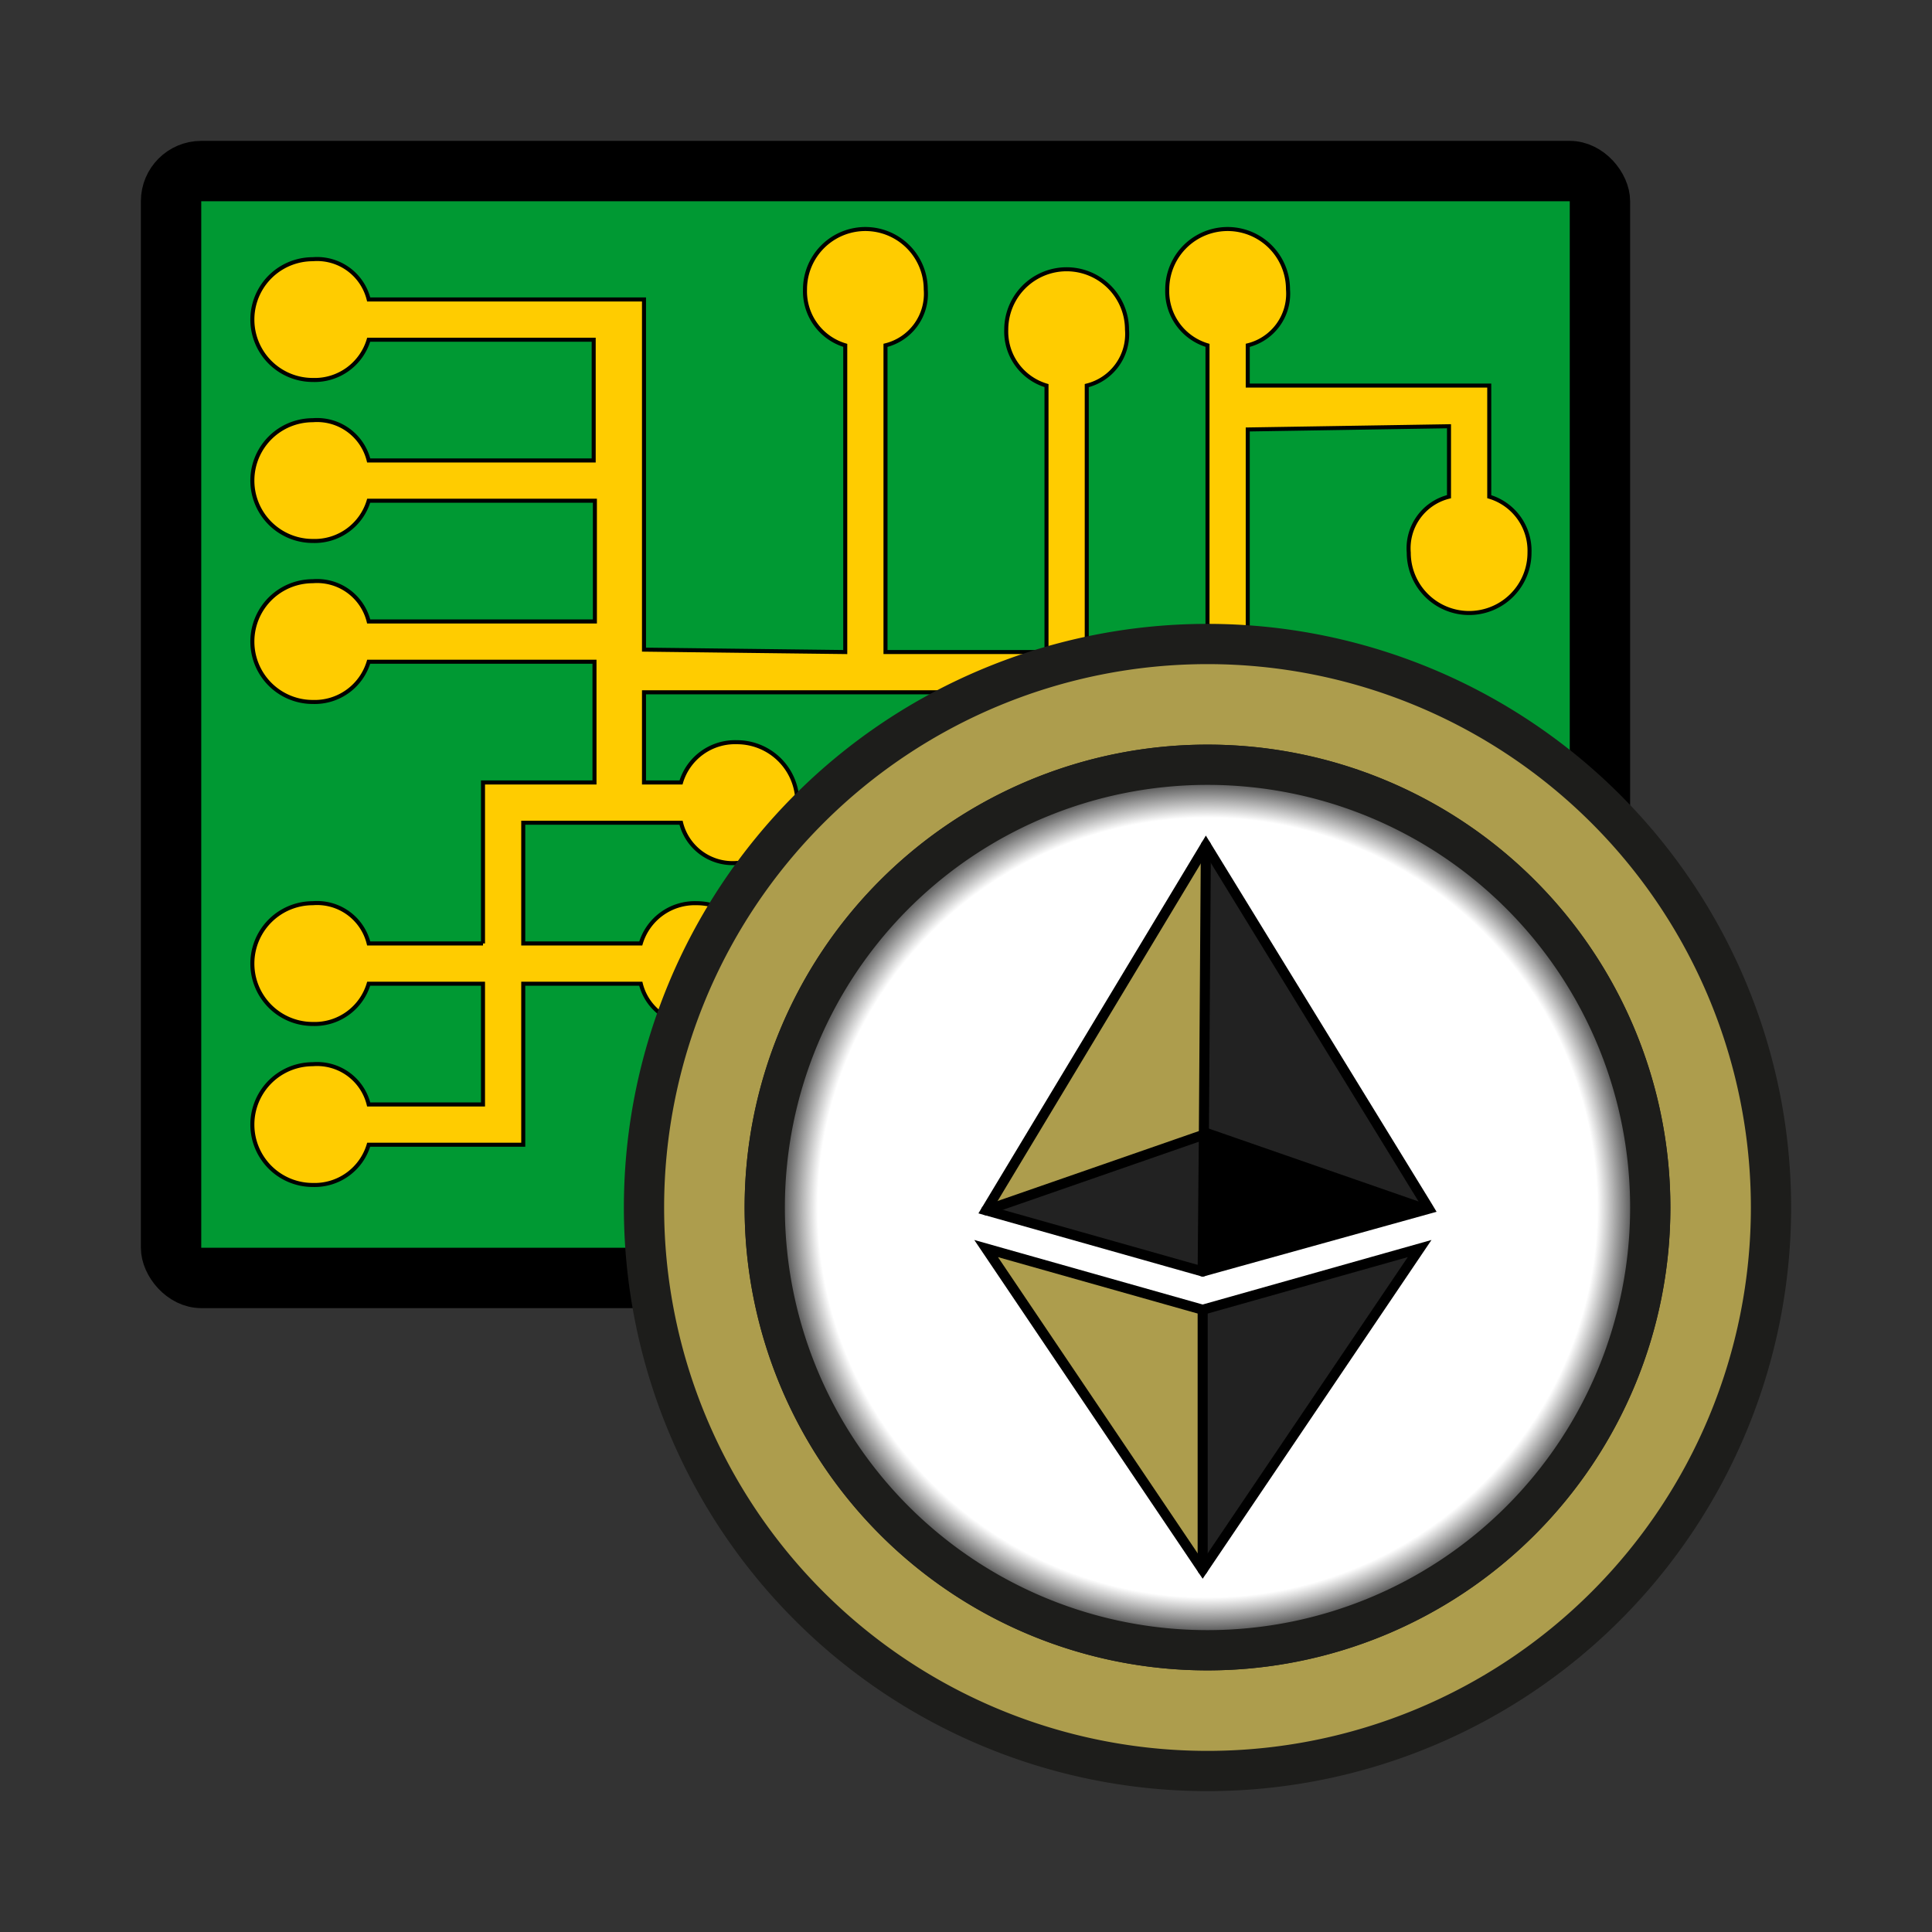 <?xml version="1.0" ?><svg id="border" viewBox="0 0 48 48" xmlns="http://www.w3.org/2000/svg" xmlns:xlink="http://www.w3.org/1999/xlink"><rect x="0" y="0" width="48" height="48" fill="#333333" stroke="none"/><defs><style>.cls-1,.cls-4,.cls-9{fill:none;}.cls-2{fill:#093;}.cls-2,.cls-3,.cls-4,.cls-9{stroke:#000;}.cls-2,.cls-3,.cls-4,.cls-5,.cls-6,.cls-9{stroke-miterlimit:10;}.cls-3{fill:#fc0;stroke-width:0.1px;}.cls-4,.cls-5,.cls-6,.cls-9{stroke-linecap:round;}.cls-5,.cls-8{fill:#ad9d4d;}.cls-5,.cls-6{stroke:#1d1d1b;}.cls-5{fill-rule:evenodd;}.cls-6{fill:url(#Degradado_sin_nombre_6);}.cls-7{fill:#222;}.cls-9{stroke-width:0.25px;}</style><radialGradient cx="30" cy="30" gradientUnits="userSpaceOnUse" id="Degradado_sin_nombre_6" r="11"><stop offset="0.88" stop-color="#fff"/><stop offset="1"/></radialGradient><symbol data-name="material_system_icon_border" id="material_system_icon_border" viewBox="0 0 48 48"><rect class="cls-1" height="48" width="48"/></symbol></defs><title/><use data-name="material_system_icon_border" height="48" id="material_system_icon_border-3" width="48" xlink:href="#material_system_icon_border"/><rect class="cls-2" height="27" width="35" x="4.5" y="4.5"/><path class="cls-3" d="M12,23.44l0-4h2.77l0-3H9.16a1.4,1.4,0,0,1-1.39,1,1.48,1.48,0,0,1,0-3,1.32,1.32,0,0,1,1.39,1h5.62v-3H9.16a1.4,1.4,0,0,1-1.39,1,1.48,1.48,0,0,1,0-3,1.32,1.32,0,0,1,1.39,1h5.59l0-3H9.16a1.4,1.4,0,0,1-1.39,1,1.48,1.48,0,0,1,0-3,1.32,1.32,0,0,1,1.39,1H16v8.7l5,0.06V8.58a1.4,1.4,0,0,1-1-1.39,1.48,1.48,0,0,1,3,0,1.32,1.32,0,0,1-1,1.39V16.2h4V9.58a1.4,1.4,0,0,1-1-1.39,1.48,1.48,0,0,1,3,0,1.32,1.32,0,0,1-1,1.39V16.2h3V8.58a1.4,1.4,0,0,1-1-1.39,1.48,1.48,0,0,1,3,0,1.32,1.32,0,0,1-1,1.39v1l5,0h1v2.76a1.4,1.4,0,0,1,1,1.39,1.48,1.48,0,1,1-3,0,1.32,1.32,0,0,1,1-1.39V10.59l-5,.08V17.2H16v2.24h0.92a1.4,1.4,0,0,1,1.39-1,1.48,1.48,0,1,1,0,3,1.32,1.32,0,0,1-1.39-1H13v3h2.92a1.4,1.4,0,0,1,1.39-1,1.48,1.48,0,1,1,0,3,1.32,1.32,0,0,1-1.39-1H13v4H9.16a1.4,1.4,0,0,1-1.39,1,1.48,1.48,0,0,1,0-3,1.32,1.32,0,0,1,1.39,1H12v-3H9.16a1.4,1.4,0,0,1-1.39,1,1.48,1.48,0,0,1,0-3,1.32,1.32,0,0,1,1.39,1H12"/><rect class="cls-4" height="28" id="base" rx="1" ry="1" width="36" x="4" y="4"/><path class="cls-5" d="M30,16A14,14,0,1,1,16,30,14,14,0,0,1,30,16ZM41,30A11,11,0,1,0,30,41,11,11,0,0,0,41,30Z"/><path class="cls-6" d="M30,19A11,11,0,1,1,19,30,11,11,0,0,1,30,19Z"/><g id="etherum"><polygon class="cls-7" points="29.96 21 35.47 29.98 35.38 30.03 30 28.16 29.91 28.19 29.96 21"/><polygon points="35.38 30.03 35.47 29.98 35.5 30.03 29.88 31.59 29.91 28.19 30 28.16 35.38 30.03"/><polygon class="cls-7" points="35.27 31.02 29.88 39 29.88 32.54 35.27 31.02"/><polygon class="cls-8" points="29.96 21 29.91 28.19 24.5 30.07 29.96 21"/><polygon class="cls-7" points="29.91 28.19 29.88 31.59 24.5 30.07 29.91 28.19"/><polygon class="cls-8" points="29.88 32.54 29.88 39 24.5 31.02 29.88 32.54"/><polygon class="cls-9" points="29.88 39 24.5 31.02 29.88 32.54 35.27 31.02 29.88 39"/><line class="cls-9" x1="29.88" x2="29.88" y1="32.54" y2="39"/><polygon class="cls-9" points="35.47 29.98 35.5 30.03 29.88 31.59 24.5 30.07 29.96 21 35.47 29.98"/><polyline class="cls-9" points="29.96 21 29.91 28.19 29.88 31.59"/><polyline class="cls-9" points="35.38 30.03 30 28.16 29.91 28.19 24.5 30.07"/></g></svg>